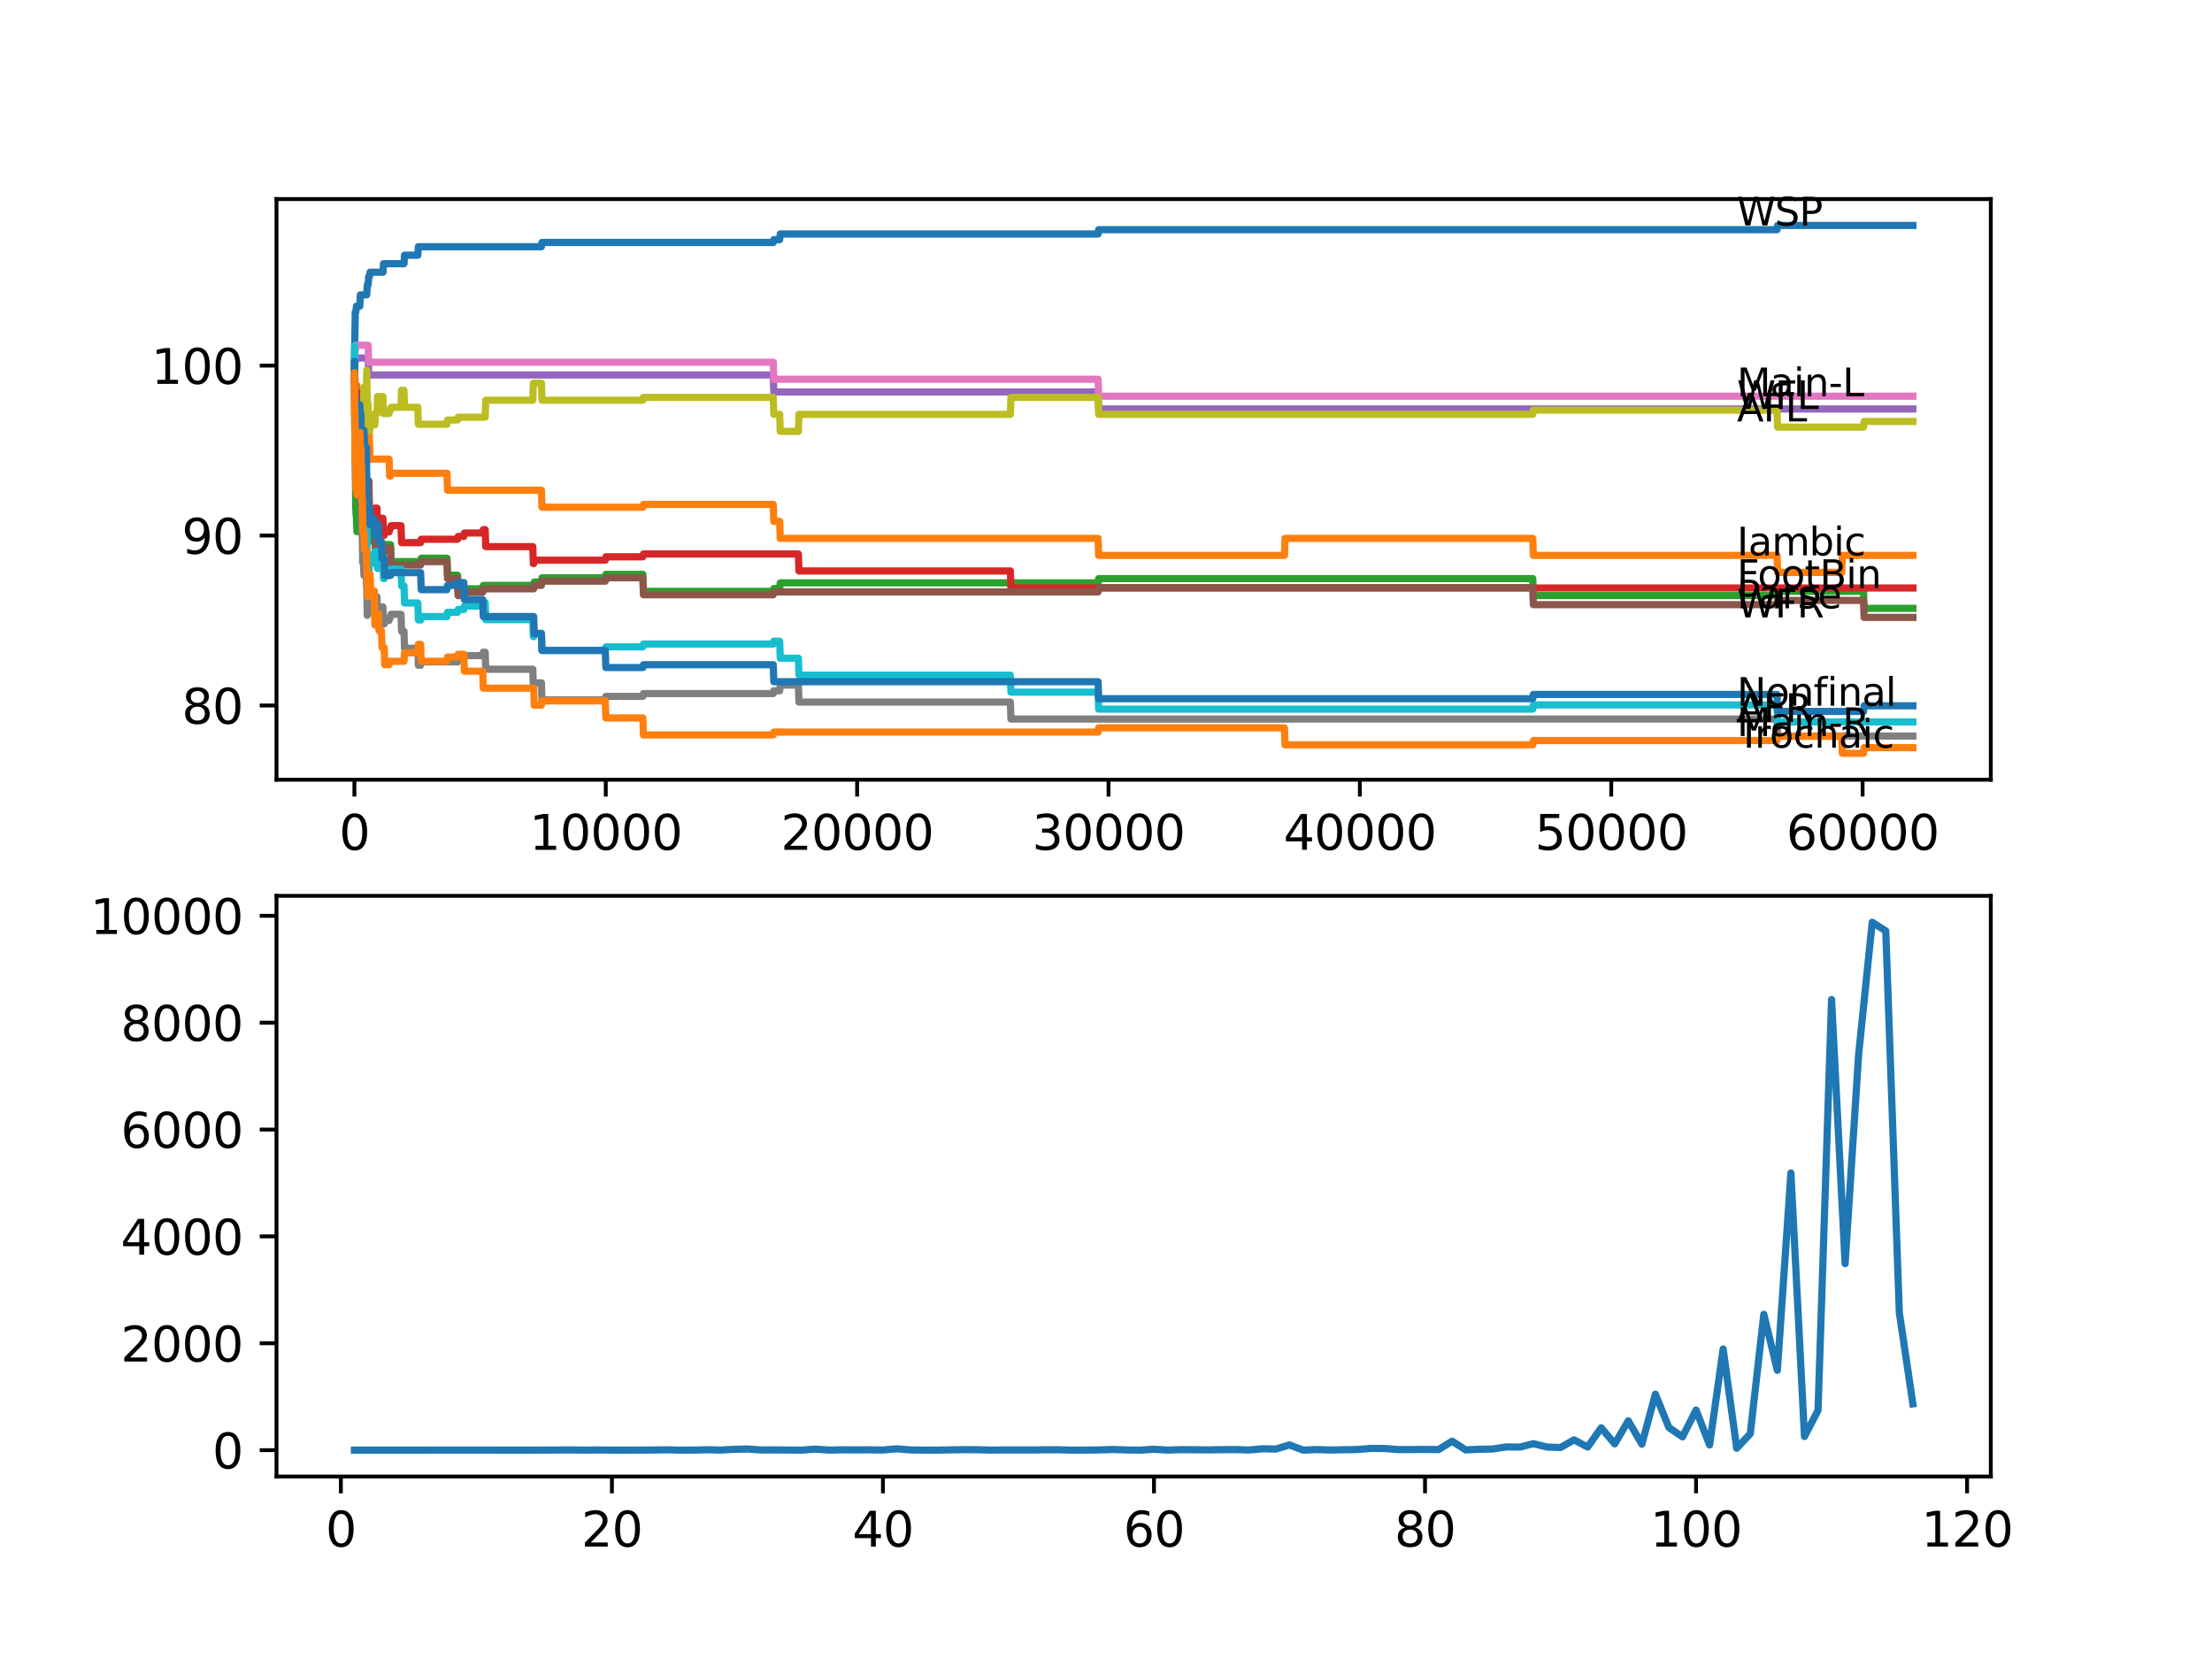 <?xml version="1.0" encoding="utf-8" standalone="no"?>
<!DOCTYPE svg PUBLIC "-//W3C//DTD SVG 1.1//EN"
  "http://www.w3.org/Graphics/SVG/1.1/DTD/svg11.dtd">
<svg xmlns:xlink="http://www.w3.org/1999/xlink" width="460.8pt" height="345.6pt" viewBox="0 0 460.8 345.6" xmlns="http://www.w3.org/2000/svg" version="1.1">
 <defs>
  <style type="text/css">*{stroke-linejoin: round; stroke-linecap: butt}</style>
 </defs>
 <g id="figure_1">
  <g id="patch_1">
   <path d="M 0 345.6 
L 460.8 345.6 
L 460.8 0 
L 0 0 
z
" style="fill: #ffffff"/>
  </g>
  <g id="axes_1">
   <g id="patch_2">
    <path d="M 57.6 162.432 
L 414.72 162.432 
L 414.72 41.472 
L 57.6 41.472 
z
" style="fill: #ffffff"/>
   </g>
   <g id="matplotlib.axis_1">
    <g id="xtick_1">
     <g id="line2d_1">
      <defs>
       <path id="m2b9f2924e7" d="M 0 0 
L 0 3.5 
" style="stroke: #000000; stroke-width: 0.8"/>
      </defs>
      <g>
       <use xlink:href="#m2b9f2924e7" x="73.827" y="162.432" style="stroke: #000000; stroke-width: 0.8"/>
      </g>
     </g>
     <g id="text_1">
      <!-- 0 -->
      <g transform="translate(70.646 177.03)scale(0.1 -0.1)">
       <defs>
        <path id="DejaVuSans-30" d="M 2034 4250 
Q 1547 4250 1301 3770 
Q 1056 3291 1056 2328 
Q 1056 1369 1301 889 
Q 1547 409 2034 409 
Q 2525 409 2770 889 
Q 3016 1369 3016 2328 
Q 3016 3291 2770 3770 
Q 2525 4250 2034 4250 
z
M 2034 4750 
Q 2819 4750 3233 4129 
Q 3647 3509 3647 2328 
Q 3647 1150 3233 529 
Q 2819 -91 2034 -91 
Q 1250 -91 836 529 
Q 422 1150 422 2328 
Q 422 3509 836 4129 
Q 1250 4750 2034 4750 
z
" transform="scale(0.016)"/>
       </defs>
       <use xlink:href="#DejaVuSans-30"/>
      </g>
     </g>
    </g>
    <g id="xtick_2">
     <g id="line2d_2">
      <g>
       <use xlink:href="#m2b9f2924e7" x="126.192" y="162.432" style="stroke: #000000; stroke-width: 0.8"/>
      </g>
     </g>
     <g id="text_2">
      <!-- 10000 -->
      <g transform="translate(110.286 177.03)scale(0.1 -0.1)">
       <defs>
        <path id="DejaVuSans-31" d="M 794 531 
L 1825 531 
L 1825 4091 
L 703 3866 
L 703 4441 
L 1819 4666 
L 2450 4666 
L 2450 531 
L 3481 531 
L 3481 0 
L 794 0 
L 794 531 
z
" transform="scale(0.016)"/>
       </defs>
       <use xlink:href="#DejaVuSans-31"/>
       <use xlink:href="#DejaVuSans-30" x="63.623"/>
       <use xlink:href="#DejaVuSans-30" x="127.246"/>
       <use xlink:href="#DejaVuSans-30" x="190.869"/>
       <use xlink:href="#DejaVuSans-30" x="254.492"/>
      </g>
     </g>
    </g>
    <g id="xtick_3">
     <g id="line2d_3">
      <g>
       <use xlink:href="#m2b9f2924e7" x="178.556" y="162.432" style="stroke: #000000; stroke-width: 0.8"/>
      </g>
     </g>
     <g id="text_3">
      <!-- 20000 -->
      <g transform="translate(162.65 177.03)scale(0.1 -0.1)">
       <defs>
        <path id="DejaVuSans-32" d="M 1228 531 
L 3431 531 
L 3431 0 
L 469 0 
L 469 531 
Q 828 903 1448 1529 
Q 2069 2156 2228 2338 
Q 2531 2678 2651 2914 
Q 2772 3150 2772 3378 
Q 2772 3750 2511 3984 
Q 2250 4219 1831 4219 
Q 1534 4219 1204 4116 
Q 875 4013 500 3803 
L 500 4441 
Q 881 4594 1212 4672 
Q 1544 4750 1819 4750 
Q 2544 4750 2975 4387 
Q 3406 4025 3406 3419 
Q 3406 3131 3298 2873 
Q 3191 2616 2906 2266 
Q 2828 2175 2409 1742 
Q 1991 1309 1228 531 
z
" transform="scale(0.016)"/>
       </defs>
       <use xlink:href="#DejaVuSans-32"/>
       <use xlink:href="#DejaVuSans-30" x="63.623"/>
       <use xlink:href="#DejaVuSans-30" x="127.246"/>
       <use xlink:href="#DejaVuSans-30" x="190.869"/>
       <use xlink:href="#DejaVuSans-30" x="254.492"/>
      </g>
     </g>
    </g>
    <g id="xtick_4">
     <g id="line2d_4">
      <g>
       <use xlink:href="#m2b9f2924e7" x="230.921" y="162.432" style="stroke: #000000; stroke-width: 0.8"/>
      </g>
     </g>
     <g id="text_4">
      <!-- 30000 -->
      <g transform="translate(215.015 177.03)scale(0.1 -0.1)">
       <defs>
        <path id="DejaVuSans-33" d="M 2597 2516 
Q 3050 2419 3304 2112 
Q 3559 1806 3559 1356 
Q 3559 666 3084 287 
Q 2609 -91 1734 -91 
Q 1441 -91 1130 -33 
Q 819 25 488 141 
L 488 750 
Q 750 597 1062 519 
Q 1375 441 1716 441 
Q 2309 441 2620 675 
Q 2931 909 2931 1356 
Q 2931 1769 2642 2001 
Q 2353 2234 1838 2234 
L 1294 2234 
L 1294 2753 
L 1863 2753 
Q 2328 2753 2575 2939 
Q 2822 3125 2822 3475 
Q 2822 3834 2567 4026 
Q 2313 4219 1838 4219 
Q 1578 4219 1281 4162 
Q 984 4106 628 3988 
L 628 4550 
Q 988 4650 1302 4700 
Q 1616 4750 1894 4750 
Q 2613 4750 3031 4423 
Q 3450 4097 3450 3541 
Q 3450 3153 3228 2886 
Q 3006 2619 2597 2516 
z
" transform="scale(0.016)"/>
       </defs>
       <use xlink:href="#DejaVuSans-33"/>
       <use xlink:href="#DejaVuSans-30" x="63.623"/>
       <use xlink:href="#DejaVuSans-30" x="127.246"/>
       <use xlink:href="#DejaVuSans-30" x="190.869"/>
       <use xlink:href="#DejaVuSans-30" x="254.492"/>
      </g>
     </g>
    </g>
    <g id="xtick_5">
     <g id="line2d_5">
      <g>
       <use xlink:href="#m2b9f2924e7" x="283.285" y="162.432" style="stroke: #000000; stroke-width: 0.8"/>
      </g>
     </g>
     <g id="text_5">
      <!-- 40000 -->
      <g transform="translate(267.379 177.03)scale(0.1 -0.1)">
       <defs>
        <path id="DejaVuSans-34" d="M 2419 4116 
L 825 1625 
L 2419 1625 
L 2419 4116 
z
M 2253 4666 
L 3047 4666 
L 3047 1625 
L 3713 1625 
L 3713 1100 
L 3047 1100 
L 3047 0 
L 2419 0 
L 2419 1100 
L 313 1100 
L 313 1709 
L 2253 4666 
z
" transform="scale(0.016)"/>
       </defs>
       <use xlink:href="#DejaVuSans-34"/>
       <use xlink:href="#DejaVuSans-30" x="63.623"/>
       <use xlink:href="#DejaVuSans-30" x="127.246"/>
       <use xlink:href="#DejaVuSans-30" x="190.869"/>
       <use xlink:href="#DejaVuSans-30" x="254.492"/>
      </g>
     </g>
    </g>
    <g id="xtick_6">
     <g id="line2d_6">
      <g>
       <use xlink:href="#m2b9f2924e7" x="335.65" y="162.432" style="stroke: #000000; stroke-width: 0.8"/>
      </g>
     </g>
     <g id="text_6">
      <!-- 50000 -->
      <g transform="translate(319.744 177.03)scale(0.1 -0.1)">
       <defs>
        <path id="DejaVuSans-35" d="M 691 4666 
L 3169 4666 
L 3169 4134 
L 1269 4134 
L 1269 2991 
Q 1406 3038 1543 3061 
Q 1681 3084 1819 3084 
Q 2600 3084 3056 2656 
Q 3513 2228 3513 1497 
Q 3513 744 3044 326 
Q 2575 -91 1722 -91 
Q 1428 -91 1123 -41 
Q 819 9 494 109 
L 494 744 
Q 775 591 1075 516 
Q 1375 441 1709 441 
Q 2250 441 2565 725 
Q 2881 1009 2881 1497 
Q 2881 1984 2565 2268 
Q 2250 2553 1709 2553 
Q 1456 2553 1204 2497 
Q 953 2441 691 2322 
L 691 4666 
z
" transform="scale(0.016)"/>
       </defs>
       <use xlink:href="#DejaVuSans-35"/>
       <use xlink:href="#DejaVuSans-30" x="63.623"/>
       <use xlink:href="#DejaVuSans-30" x="127.246"/>
       <use xlink:href="#DejaVuSans-30" x="190.869"/>
       <use xlink:href="#DejaVuSans-30" x="254.492"/>
      </g>
     </g>
    </g>
    <g id="xtick_7">
     <g id="line2d_7">
      <g>
       <use xlink:href="#m2b9f2924e7" x="388.014" y="162.432" style="stroke: #000000; stroke-width: 0.8"/>
      </g>
     </g>
     <g id="text_7">
      <!-- 60000 -->
      <g transform="translate(372.108 177.03)scale(0.1 -0.1)">
       <defs>
        <path id="DejaVuSans-36" d="M 2113 2584 
Q 1688 2584 1439 2293 
Q 1191 2003 1191 1497 
Q 1191 994 1439 701 
Q 1688 409 2113 409 
Q 2538 409 2786 701 
Q 3034 994 3034 1497 
Q 3034 2003 2786 2293 
Q 2538 2584 2113 2584 
z
M 3366 4563 
L 3366 3988 
Q 3128 4100 2886 4159 
Q 2644 4219 2406 4219 
Q 1781 4219 1451 3797 
Q 1122 3375 1075 2522 
Q 1259 2794 1537 2939 
Q 1816 3084 2150 3084 
Q 2853 3084 3261 2657 
Q 3669 2231 3669 1497 
Q 3669 778 3244 343 
Q 2819 -91 2113 -91 
Q 1303 -91 875 529 
Q 447 1150 447 2328 
Q 447 3434 972 4092 
Q 1497 4750 2381 4750 
Q 2619 4750 2861 4703 
Q 3103 4656 3366 4563 
z
" transform="scale(0.016)"/>
       </defs>
       <use xlink:href="#DejaVuSans-36"/>
       <use xlink:href="#DejaVuSans-30" x="63.623"/>
       <use xlink:href="#DejaVuSans-30" x="127.246"/>
       <use xlink:href="#DejaVuSans-30" x="190.869"/>
       <use xlink:href="#DejaVuSans-30" x="254.492"/>
      </g>
     </g>
    </g>
   </g>
   <g id="matplotlib.axis_2">
    <g id="ytick_1">
     <g id="line2d_8">
      <defs>
       <path id="ma8b640a353" d="M 0 0 
L -3.5 0 
" style="stroke: #000000; stroke-width: 0.8"/>
      </defs>
      <g>
       <use xlink:href="#ma8b640a353" x="57.6" y="146.964" style="stroke: #000000; stroke-width: 0.8"/>
      </g>
     </g>
     <g id="text_8">
      <!-- 80 -->
      <g transform="translate(37.875 150.763)scale(0.1 -0.1)">
       <defs>
        <path id="DejaVuSans-38" d="M 2034 2216 
Q 1584 2216 1326 1975 
Q 1069 1734 1069 1313 
Q 1069 891 1326 650 
Q 1584 409 2034 409 
Q 2484 409 2743 651 
Q 3003 894 3003 1313 
Q 3003 1734 2745 1975 
Q 2488 2216 2034 2216 
z
M 1403 2484 
Q 997 2584 770 2862 
Q 544 3141 544 3541 
Q 544 4100 942 4425 
Q 1341 4750 2034 4750 
Q 2731 4750 3128 4425 
Q 3525 4100 3525 3541 
Q 3525 3141 3298 2862 
Q 3072 2584 2669 2484 
Q 3125 2378 3379 2068 
Q 3634 1759 3634 1313 
Q 3634 634 3220 271 
Q 2806 -91 2034 -91 
Q 1263 -91 848 271 
Q 434 634 434 1313 
Q 434 1759 690 2068 
Q 947 2378 1403 2484 
z
M 1172 3481 
Q 1172 3119 1398 2916 
Q 1625 2713 2034 2713 
Q 2441 2713 2670 2916 
Q 2900 3119 2900 3481 
Q 2900 3844 2670 4047 
Q 2441 4250 2034 4250 
Q 1625 4250 1398 4047 
Q 1172 3844 1172 3481 
z
" transform="scale(0.016)"/>
       </defs>
       <use xlink:href="#DejaVuSans-38"/>
       <use xlink:href="#DejaVuSans-30" x="63.623"/>
      </g>
     </g>
    </g>
    <g id="ytick_2">
     <g id="line2d_9">
      <g>
       <use xlink:href="#ma8b640a353" x="57.6" y="111.568" style="stroke: #000000; stroke-width: 0.8"/>
      </g>
     </g>
     <g id="text_9">
      <!-- 90 -->
      <g transform="translate(37.875 115.367)scale(0.1 -0.1)">
       <defs>
        <path id="DejaVuSans-39" d="M 703 97 
L 703 672 
Q 941 559 1184 500 
Q 1428 441 1663 441 
Q 2288 441 2617 861 
Q 2947 1281 2994 2138 
Q 2813 1869 2534 1725 
Q 2256 1581 1919 1581 
Q 1219 1581 811 2004 
Q 403 2428 403 3163 
Q 403 3881 828 4315 
Q 1253 4750 1959 4750 
Q 2769 4750 3195 4129 
Q 3622 3509 3622 2328 
Q 3622 1225 3098 567 
Q 2575 -91 1691 -91 
Q 1453 -91 1209 -44 
Q 966 3 703 97 
z
M 1959 2075 
Q 2384 2075 2632 2365 
Q 2881 2656 2881 3163 
Q 2881 3666 2632 3958 
Q 2384 4250 1959 4250 
Q 1534 4250 1286 3958 
Q 1038 3666 1038 3163 
Q 1038 2656 1286 2365 
Q 1534 2075 1959 2075 
z
" transform="scale(0.016)"/>
       </defs>
       <use xlink:href="#DejaVuSans-39"/>
       <use xlink:href="#DejaVuSans-30" x="63.623"/>
      </g>
     </g>
    </g>
    <g id="ytick_3">
     <g id="line2d_10">
      <g>
       <use xlink:href="#ma8b640a353" x="57.6" y="76.172" style="stroke: #000000; stroke-width: 0.8"/>
      </g>
     </g>
     <g id="text_10">
      <!-- 100 -->
      <g transform="translate(31.512 79.971)scale(0.1 -0.1)">
       <use xlink:href="#DejaVuSans-31"/>
       <use xlink:href="#DejaVuSans-30" x="63.623"/>
       <use xlink:href="#DejaVuSans-30" x="127.246"/>
      </g>
     </g>
    </g>
   </g>
   <g id="line2d_11">
    <path d="M 73.833 76.172 
L 74.006 64.963 
L 74.136 64.963 
L 74.252 63.783 
L 74.953 63.783 
L 75.074 61.424 
L 76.393 61.424 
L 76.514 59.359 
L 76.687 59.359 
L 76.802 57.589 
L 76.975 57.589 
L 77.09 56.704 
L 79.776 56.704 
L 79.891 54.934 
L 84.159 54.934 
L 84.274 53.164 
L 87.039 53.164 
L 87.154 51.395 
L 112.787 51.395 
L 112.902 50.51 
L 161.082 50.51 
L 161.198 49.92 
L 162.423 49.92 
L 162.538 48.74 
L 228.753 48.74 
L 228.868 47.855 
L 370.19 47.855 
L 370.305 46.97 
L 398.487 46.97 
L 398.487 46.97 
" clip-path="url(#pd87546d0a3)" style="fill: none; stroke: #1f77b4; stroke-width: 1.5; stroke-linecap: square"/>
   </g>
   <g id="line2d_12">
    <path d="M 73.833 76.172 
L 73.838 76.172 
L 73.901 74.992 
L 73.922 82.071 
L 74.011 93.28 
L 74.042 88.561 
L 74.157 83.841 
L 74.346 83.841 
L 74.367 80.301 
L 74.419 94.46 
L 74.44 94.46 
L 74.519 94.46 
L 74.571 97.999 
L 74.634 90.92 
L 74.644 90.92 
L 74.76 94.46 
L 74.781 94.46 
L 74.817 97.999 
L 74.896 90.92 
L 74.901 90.92 
L 75.016 97.999 
L 75.131 89.74 
L 75.22 96.82 
L 75.241 89.74 
L 75.315 89.74 
L 75.43 88.561 
L 75.498 88.561 
L 75.613 85.021 
L 76.393 85.021 
L 76.509 88.561 
L 76.854 88.561 
L 76.969 92.1 
L 76.975 92.1 
L 77.09 95.64 
L 81.049 95.64 
L 81.164 99.179 
L 81.352 99.179 
L 81.467 98.589 
L 93.113 98.589 
L 93.229 102.129 
L 112.787 102.129 
L 112.902 105.669 
L 133.921 105.669 
L 134.036 105.079 
L 161.082 105.079 
L 161.198 108.618 
L 162.423 108.618 
L 162.538 112.158 
L 228.753 112.158 
L 228.868 115.697 
L 267.576 115.697 
L 267.691 112.158 
L 319.307 112.158 
L 319.422 115.697 
L 370.19 115.697 
L 370.305 119.237 
L 383.673 119.237 
L 383.789 115.697 
L 398.487 115.697 
L 398.487 115.697 
" clip-path="url(#pd87546d0a3)" style="fill: none; stroke: #ff7f0e; stroke-width: 1.5; stroke-linecap: square"/>
   </g>
   <g id="line2d_13">
    <path d="M 73.833 76.172 
L 73.901 89.622 
L 73.958 89.032 
L 73.979 89.032 
L 73.985 88.325 
L 74.016 95.404 
L 74.095 106.023 
L 74.136 104.843 
L 74.147 103.663 
L 74.152 107.202 
L 74.231 107.202 
L 74.346 110.742 
L 74.367 110.742 
L 74.487 108.382 
L 74.953 108.382 
L 75.074 106.023 
L 75.089 106.023 
L 75.105 104.843 
L 75.11 108.382 
L 75.189 108.382 
L 75.199 108.382 
L 75.226 107.497 
L 75.231 111.037 
L 75.294 111.037 
L 75.315 111.037 
L 75.43 108.972 
L 75.571 108.972 
L 75.686 108.087 
L 75.817 108.087 
L 75.933 107.379 
L 76.331 107.379 
L 76.467 103.722 
L 76.514 103.722 
L 76.629 103.014 
L 76.854 103.014 
L 76.975 110.093 
L 77.043 109.208 
L 77.048 112.748 
L 77.069 112.748 
L 77.1 112.748 
L 77.215 111.863 
L 77.98 111.863 
L 78.095 110.27 
L 78.216 117.349 
L 78.834 117.349 
L 78.949 116.641 
L 79.467 116.641 
L 79.582 115.933 
L 79.776 115.933 
L 79.891 114.164 
L 80.038 114.164 
L 80.153 113.456 
L 81.352 113.456 
L 81.467 116.995 
L 87.626 116.995 
L 87.741 116.287 
L 93.113 116.287 
L 93.229 119.827 
L 95.318 119.827 
L 95.433 123.367 
L 96.627 123.367 
L 96.742 122.659 
L 100.56 122.659 
L 100.675 121.951 
L 111.179 121.951 
L 111.294 121.243 
L 112.787 121.243 
L 112.902 120.358 
L 126.098 120.358 
L 126.213 119.65 
L 133.921 119.65 
L 134.036 123.19 
L 161.082 123.19 
L 161.198 122.6 
L 162.423 122.6 
L 162.538 121.42 
L 228.753 121.42 
L 228.868 120.535 
L 319.307 120.535 
L 319.422 124.075 
L 370.19 124.075 
L 370.305 123.19 
L 388.208 123.19 
L 388.323 126.729 
L 398.487 126.729 
L 398.487 126.729 
" clip-path="url(#pd87546d0a3)" style="fill: none; stroke: #2ca02c; stroke-width: 1.5; stroke-linecap: square"/>
   </g>
   <g id="line2d_14">
    <path d="M 73.833 75.287 
L 73.869 75.287 
L 73.88 74.579 
L 73.896 81.658 
L 73.937 80.478 
L 73.979 80.478 
L 74.006 84.018 
L 74.089 81.953 
L 75.053 81.953 
L 75.168 85.493 
L 75.325 85.493 
L 75.419 92.572 
L 75.44 91.687 
L 75.446 91.687 
L 75.566 98.766 
L 75.571 98.766 
L 75.686 97.881 
L 75.707 97.881 
L 75.817 101.421 
L 75.823 100.713 
L 76.331 100.713 
L 76.336 100.005 
L 76.341 103.545 
L 76.393 103.545 
L 76.509 109.739 
L 76.514 109.739 
L 76.629 109.031 
L 76.912 109.031 
L 77.027 108.323 
L 77.1 108.323 
L 77.215 107.438 
L 77.98 107.438 
L 78.1 105.846 
L 78.53 105.846 
L 78.645 109.385 
L 78.834 109.385 
L 78.949 108.677 
L 79.467 108.677 
L 79.582 107.969 
L 79.776 107.969 
L 79.891 111.509 
L 80.038 111.509 
L 80.153 110.801 
L 81.049 110.801 
L 81.164 110.093 
L 81.352 110.093 
L 81.467 109.503 
L 83.541 109.503 
L 83.656 113.043 
L 87.626 113.043 
L 87.741 112.335 
L 95.318 112.335 
L 95.433 111.745 
L 96.627 111.745 
L 96.742 111.037 
L 100.56 111.037 
L 100.675 110.329 
L 101.073 110.329 
L 101.188 113.869 
L 110.991 113.869 
L 111.106 117.408 
L 111.179 117.408 
L 111.294 116.7 
L 126.098 116.7 
L 126.213 115.992 
L 133.921 115.992 
L 134.036 115.402 
L 166.319 115.402 
L 166.434 118.942 
L 210.478 118.942 
L 210.593 122.482 
L 398.487 122.482 
L 398.487 122.482 
" clip-path="url(#pd87546d0a3)" style="fill: none; stroke: #d62728; stroke-width: 1.5; stroke-linecap: square"/>
   </g>
   <g id="line2d_15">
    <path d="M 73.833 76.172 
L 73.917 76.172 
L 74.037 74.579 
L 76.687 74.579 
L 76.802 78.119 
L 161.082 78.119 
L 161.198 81.658 
L 228.753 81.658 
L 228.868 85.198 
L 398.487 85.198 
L 398.487 85.198 
" clip-path="url(#pd87546d0a3)" style="fill: none; stroke: #9467bd; stroke-width: 1.5; stroke-linecap: square"/>
   </g>
   <g id="line2d_16">
    <path d="M 73.833 76.172 
L 73.88 76.172 
L 74 82.838 
L 74.011 82.838 
L 74.136 96.997 
L 74.147 95.817 
L 74.152 99.356 
L 74.231 99.356 
L 74.346 102.896 
L 74.953 102.896 
L 75.069 101.716 
L 75.105 101.716 
L 75.199 105.256 
L 75.215 104.371 
L 75.817 104.371 
L 75.933 103.663 
L 76.331 103.663 
L 76.461 100.89 
L 76.514 100.89 
L 76.629 100.182 
L 76.854 100.182 
L 76.975 107.261 
L 77.043 106.377 
L 77.048 109.916 
L 77.069 109.916 
L 78.006 109.916 
L 78.095 109.208 
L 78.216 116.287 
L 78.834 116.287 
L 78.949 115.579 
L 79.467 115.579 
L 79.582 114.872 
L 80.038 114.872 
L 80.153 114.164 
L 81.352 114.164 
L 81.467 117.703 
L 87.626 117.703 
L 87.741 116.995 
L 93.113 116.995 
L 93.229 120.535 
L 95.318 120.535 
L 95.433 124.075 
L 96.627 124.075 
L 96.742 123.367 
L 100.56 123.367 
L 100.675 122.659 
L 111.179 122.659 
L 111.294 121.951 
L 112.787 121.951 
L 112.902 121.066 
L 126.098 121.066 
L 126.213 120.358 
L 133.921 120.358 
L 134.036 123.898 
L 161.082 123.898 
L 161.198 123.308 
L 228.753 123.308 
L 228.868 122.423 
L 319.307 122.423 
L 319.422 125.962 
L 370.19 125.962 
L 370.305 125.077 
L 388.208 125.077 
L 388.323 128.617 
L 398.487 128.617 
L 398.487 128.617 
" clip-path="url(#pd87546d0a3)" style="fill: none; stroke: #8c564b; stroke-width: 1.5; stroke-linecap: square"/>
   </g>
   <g id="line2d_17">
    <path d="M 73.833 76.172 
L 73.958 73.517 
L 73.979 73.517 
L 74.1 71.924 
L 76.687 71.924 
L 76.802 75.464 
L 161.082 75.464 
L 161.198 79.004 
L 228.753 79.004 
L 228.868 82.543 
L 398.487 82.543 
L 398.487 82.543 
" clip-path="url(#pd87546d0a3)" style="fill: none; stroke: #e377c2; stroke-width: 1.5; stroke-linecap: square"/>
   </g>
   <g id="line2d_18">
    <path d="M 73.833 75.287 
L 73.969 94.932 
L 73.979 94.932 
L 74.095 100.418 
L 75.053 100.418 
L 75.168 103.958 
L 75.325 103.958 
L 75.419 111.037 
L 75.44 110.152 
L 75.446 110.152 
L 75.566 117.231 
L 75.571 117.231 
L 75.686 116.346 
L 75.707 116.346 
L 75.817 119.886 
L 75.823 119.178 
L 76.331 119.178 
L 76.336 118.47 
L 76.341 122.01 
L 76.393 122.01 
L 76.509 128.204 
L 76.514 128.204 
L 76.629 127.496 
L 76.912 127.496 
L 77.027 126.788 
L 77.1 126.788 
L 77.215 125.903 
L 77.98 125.903 
L 78.1 124.31 
L 78.53 124.31 
L 78.645 127.85 
L 78.834 127.85 
L 78.949 127.142 
L 79.467 127.142 
L 79.582 126.434 
L 79.776 126.434 
L 79.891 129.974 
L 80.038 129.974 
L 80.153 129.266 
L 81.049 129.266 
L 81.164 128.558 
L 81.352 128.558 
L 81.467 127.968 
L 83.541 127.968 
L 83.656 131.508 
L 84.159 131.508 
L 84.274 135.047 
L 87.039 135.047 
L 87.154 138.587 
L 87.626 138.587 
L 87.741 137.879 
L 95.318 137.879 
L 95.433 137.289 
L 96.627 137.289 
L 96.742 136.581 
L 100.56 136.581 
L 100.675 135.873 
L 101.073 135.873 
L 101.188 139.413 
L 110.991 139.413 
L 111.106 142.952 
L 111.179 142.952 
L 111.294 142.244 
L 112.787 142.244 
L 112.902 145.784 
L 126.098 145.784 
L 126.213 145.076 
L 133.921 145.076 
L 134.036 144.486 
L 161.082 144.486 
L 161.198 143.896 
L 162.423 143.896 
L 162.538 142.716 
L 166.319 142.716 
L 166.434 146.256 
L 210.478 146.256 
L 210.593 149.796 
L 370.19 149.796 
L 370.305 153.335 
L 398.487 153.335 
L 398.487 153.335 
" clip-path="url(#pd87546d0a3)" style="fill: none; stroke: #7f7f7f; stroke-width: 1.5; stroke-linecap: square"/>
   </g>
   <g id="line2d_19">
    <path d="M 73.833 75.287 
L 73.953 93.752 
L 73.969 92.572 
L 73.979 92.572 
L 73.985 96.112 
L 74.084 90.979 
L 74.136 88.914 
L 74.142 92.454 
L 74.189 91.274 
L 74.231 91.274 
L 74.346 90.094 
L 74.953 90.094 
L 75.074 97.174 
L 75.089 97.174 
L 75.205 95.994 
L 75.226 95.994 
L 75.315 99.533 
L 75.33 94.814 
L 75.377 94.814 
L 75.498 87.735 
L 75.556 87.735 
L 75.671 84.195 
L 75.707 84.195 
L 75.823 80.655 
L 76.336 80.655 
L 76.393 77.116 
L 76.446 80.655 
L 76.451 80.655 
L 76.566 84.195 
L 76.687 84.195 
L 76.802 87.735 
L 76.854 87.735 
L 76.975 86.142 
L 77.043 89.681 
L 77.085 88.502 
L 78.095 88.502 
L 78.216 86.142 
L 78.53 86.142 
L 78.645 82.602 
L 79.776 82.602 
L 79.891 86.142 
L 81.049 86.142 
L 81.164 85.434 
L 81.352 85.434 
L 81.467 84.844 
L 83.541 84.844 
L 83.656 81.304 
L 84.159 81.304 
L 84.274 84.844 
L 87.039 84.844 
L 87.154 88.384 
L 93.113 88.384 
L 93.229 87.499 
L 95.318 87.499 
L 95.433 86.909 
L 101.073 86.909 
L 101.188 83.369 
L 110.991 83.369 
L 111.106 79.829 
L 112.787 79.829 
L 112.902 83.369 
L 133.921 83.369 
L 134.036 82.779 
L 161.082 82.779 
L 161.198 86.319 
L 162.423 86.319 
L 162.538 89.858 
L 166.319 89.858 
L 166.434 86.319 
L 210.478 86.319 
L 210.593 82.779 
L 228.753 82.779 
L 228.868 86.319 
L 319.307 86.319 
L 319.422 85.434 
L 370.19 85.434 
L 370.305 88.973 
L 388.208 88.973 
L 388.323 87.794 
L 398.487 87.794 
L 398.487 87.794 
" clip-path="url(#pd87546d0a3)" style="fill: none; stroke: #bcbd22; stroke-width: 1.5; stroke-linecap: square"/>
   </g>
   <g id="line2d_20">
    <path d="M 73.833 75.287 
L 73.854 72.042 
L 73.896 81.068 
L 73.911 80.183 
L 73.917 80.183 
L 73.985 89.622 
L 74.037 88.03 
L 74.367 88.03 
L 74.487 85.67 
L 75.053 85.67 
L 75.173 92.749 
L 75.199 92.749 
L 75.315 91.864 
L 75.325 91.864 
L 75.419 98.943 
L 75.44 98.058 
L 75.446 98.058 
L 75.566 105.138 
L 75.571 105.138 
L 75.686 104.253 
L 75.707 104.253 
L 75.817 107.792 
L 75.823 107.084 
L 76.331 107.084 
L 76.336 106.377 
L 76.341 109.916 
L 76.393 109.916 
L 76.509 116.11 
L 76.514 116.11 
L 76.629 115.402 
L 76.687 115.402 
L 76.802 118.942 
L 76.854 118.942 
L 76.975 117.349 
L 77.1 117.349 
L 77.215 116.464 
L 77.98 116.464 
L 78.1 114.872 
L 78.53 114.872 
L 78.645 118.411 
L 78.834 118.411 
L 78.949 117.703 
L 79.467 117.703 
L 79.582 116.995 
L 79.776 116.995 
L 79.891 120.535 
L 80.038 120.535 
L 80.153 119.827 
L 81.049 119.827 
L 81.164 119.119 
L 81.352 119.119 
L 81.467 118.529 
L 83.541 118.529 
L 83.656 122.069 
L 84.159 122.069 
L 84.274 125.608 
L 87.039 125.608 
L 87.154 129.148 
L 87.626 129.148 
L 87.741 128.44 
L 93.113 128.44 
L 93.229 127.555 
L 95.318 127.555 
L 95.433 126.965 
L 96.627 126.965 
L 96.742 126.257 
L 100.56 126.257 
L 100.675 125.549 
L 101.073 125.549 
L 101.188 129.089 
L 110.991 129.089 
L 111.106 132.629 
L 111.179 132.629 
L 111.294 131.921 
L 112.787 131.921 
L 112.902 135.46 
L 126.098 135.46 
L 126.213 134.752 
L 133.921 134.752 
L 134.036 134.162 
L 161.082 134.162 
L 161.198 133.572 
L 162.423 133.572 
L 162.538 137.112 
L 166.319 137.112 
L 166.434 140.652 
L 210.478 140.652 
L 210.593 144.191 
L 228.753 144.191 
L 228.868 147.731 
L 319.307 147.731 
L 319.422 146.846 
L 370.19 146.846 
L 370.305 150.386 
L 398.487 150.386 
L 398.487 150.386 
" clip-path="url(#pd87546d0a3)" style="fill: none; stroke: #17becf; stroke-width: 1.5; stroke-linecap: square"/>
   </g>
   <g id="line2d_21">
    <path d="M 73.833 76.172 
L 73.88 76.172 
L 73.89 75.287 
L 73.917 85.906 
L 73.932 85.906 
L 73.953 85.906 
L 73.979 84.726 
L 73.985 88.266 
L 74.063 85.198 
L 74.079 85.198 
L 74.136 83.133 
L 74.142 86.673 
L 74.184 85.493 
L 74.231 85.493 
L 74.346 84.313 
L 74.953 84.313 
L 75.069 87.853 
L 75.105 87.853 
L 75.199 86.083 
L 75.205 89.622 
L 75.21 89.622 
L 75.817 89.622 
L 75.933 93.162 
L 76.331 93.162 
L 76.456 103.781 
L 76.514 103.781 
L 76.629 107.32 
L 76.854 107.32 
L 76.975 105.728 
L 77.043 109.267 
L 77.085 108.087 
L 78.006 108.087 
L 78.095 111.627 
L 78.116 110.447 
L 78.21 110.447 
L 78.326 109.267 
L 78.834 109.267 
L 78.949 112.807 
L 79.467 112.807 
L 79.582 116.346 
L 80.038 116.346 
L 80.153 119.886 
L 81.352 119.886 
L 81.467 119.296 
L 87.626 119.296 
L 87.741 122.836 
L 93.113 122.836 
L 93.229 121.951 
L 95.318 121.951 
L 95.433 121.361 
L 96.627 121.361 
L 96.742 124.9 
L 100.56 124.9 
L 100.675 128.44 
L 111.179 128.44 
L 111.294 131.98 
L 112.787 131.98 
L 112.902 135.519 
L 126.098 135.519 
L 126.213 139.059 
L 133.921 139.059 
L 134.036 138.469 
L 161.082 138.469 
L 161.198 142.008 
L 228.753 142.008 
L 228.868 145.548 
L 319.307 145.548 
L 319.422 144.663 
L 370.19 144.663 
L 370.305 148.203 
L 388.208 148.203 
L 388.323 147.023 
L 398.487 147.023 
L 398.487 147.023 
" clip-path="url(#pd87546d0a3)" style="fill: none; stroke: #1f77b4; stroke-width: 1.5; stroke-linecap: square"/>
   </g>
   <g id="line2d_22">
    <path d="M 73.833 79.712 
L 73.848 77.647 
L 73.875 86.496 
L 73.906 85.316 
L 73.927 85.316 
L 74.053 96.879 
L 74.079 96.879 
L 74.095 94.814 
L 74.142 101.893 
L 74.168 100.713 
L 74.231 100.713 
L 74.346 99.533 
L 74.367 103.073 
L 74.419 93.634 
L 74.445 93.634 
L 74.519 93.634 
L 74.571 90.094 
L 74.634 97.174 
L 74.644 97.174 
L 74.76 93.634 
L 74.781 93.634 
L 74.817 90.094 
L 74.896 97.174 
L 74.901 97.174 
L 75.016 90.094 
L 75.105 99.533 
L 75.131 97.763 
L 75.22 93.339 
L 75.241 96.879 
L 75.315 96.879 
L 75.435 103.958 
L 75.498 103.958 
L 75.618 111.037 
L 75.817 111.037 
L 75.933 114.577 
L 76.331 114.577 
L 76.446 120.771 
L 76.514 120.771 
L 76.629 124.31 
L 76.687 124.31 
L 76.802 122.541 
L 76.854 122.541 
L 76.969 121.656 
L 76.975 121.656 
L 77.095 119.591 
L 77.1 119.591 
L 77.215 123.131 
L 77.98 123.131 
L 78.095 130.21 
L 78.216 127.85 
L 78.834 127.85 
L 78.949 131.39 
L 79.467 131.39 
L 79.582 134.929 
L 80.038 134.929 
L 80.153 138.469 
L 81.049 138.469 
L 81.164 137.761 
L 84.159 137.761 
L 84.274 135.991 
L 87.039 135.991 
L 87.154 134.221 
L 87.626 134.221 
L 87.741 137.761 
L 93.113 137.761 
L 93.229 136.876 
L 95.318 136.876 
L 95.433 136.286 
L 96.627 136.286 
L 96.742 139.826 
L 100.56 139.826 
L 100.675 143.365 
L 111.179 143.365 
L 111.294 146.905 
L 112.787 146.905 
L 112.902 146.02 
L 126.098 146.02 
L 126.213 149.56 
L 133.921 149.56 
L 134.036 153.099 
L 161.082 153.099 
L 161.198 152.509 
L 228.753 152.509 
L 228.868 151.624 
L 267.576 151.624 
L 267.691 155.164 
L 319.307 155.164 
L 319.422 154.279 
L 370.19 154.279 
L 370.305 153.394 
L 383.673 153.394 
L 383.789 156.934 
L 388.208 156.934 
L 388.323 155.754 
L 398.487 155.754 
L 398.487 155.754 
" clip-path="url(#pd87546d0a3)" style="fill: none; stroke: #ff7f0e; stroke-width: 1.5; stroke-linecap: square"/>
   </g>
   <g id="patch_3">
    <path d="M 57.6 162.432 
L 57.6 41.472 
" style="fill: none; stroke: #000000; stroke-width: 0.8; stroke-linejoin: miter; stroke-linecap: square"/>
   </g>
   <g id="patch_4">
    <path d="M 414.72 162.432 
L 414.72 41.472 
" style="fill: none; stroke: #000000; stroke-width: 0.8; stroke-linejoin: miter; stroke-linecap: square"/>
   </g>
   <g id="patch_5">
    <path d="M 57.6 162.432 
L 414.72 162.432 
" style="fill: none; stroke: #000000; stroke-width: 0.8; stroke-linejoin: miter; stroke-linecap: square"/>
   </g>
   <g id="patch_6">
    <path d="M 57.6 41.472 
L 414.72 41.472 
" style="fill: none; stroke: #000000; stroke-width: 0.8; stroke-linejoin: miter; stroke-linecap: square"/>
   </g>
   <g id="text_11">
    <!-- WSP -->
    <g transform="translate(361.832 46.97)scale(0.08 -0.08)">
     <defs>
      <path id="DejaVuSans-57" d="M 213 4666 
L 850 4666 
L 1831 722 
L 2809 4666 
L 3519 4666 
L 4500 722 
L 5478 4666 
L 6119 4666 
L 4947 0 
L 4153 0 
L 3169 4050 
L 2175 0 
L 1381 0 
L 213 4666 
z
" transform="scale(0.016)"/>
      <path id="DejaVuSans-53" d="M 3425 4513 
L 3425 3897 
Q 3066 4069 2747 4153 
Q 2428 4238 2131 4238 
Q 1616 4238 1336 4038 
Q 1056 3838 1056 3469 
Q 1056 3159 1242 3001 
Q 1428 2844 1947 2747 
L 2328 2669 
Q 3034 2534 3370 2195 
Q 3706 1856 3706 1288 
Q 3706 609 3251 259 
Q 2797 -91 1919 -91 
Q 1588 -91 1214 -16 
Q 841 59 441 206 
L 441 856 
Q 825 641 1194 531 
Q 1563 422 1919 422 
Q 2459 422 2753 634 
Q 3047 847 3047 1241 
Q 3047 1584 2836 1778 
Q 2625 1972 2144 2069 
L 1759 2144 
Q 1053 2284 737 2584 
Q 422 2884 422 3419 
Q 422 4038 858 4394 
Q 1294 4750 2059 4750 
Q 2388 4750 2728 4690 
Q 3069 4631 3425 4513 
z
" transform="scale(0.016)"/>
      <path id="DejaVuSans-50" d="M 1259 4147 
L 1259 2394 
L 2053 2394 
Q 2494 2394 2734 2622 
Q 2975 2850 2975 3272 
Q 2975 3691 2734 3919 
Q 2494 4147 2053 4147 
L 1259 4147 
z
M 628 4666 
L 2053 4666 
Q 2838 4666 3239 4311 
Q 3641 3956 3641 3272 
Q 3641 2581 3239 2228 
Q 2838 1875 2053 1875 
L 1259 1875 
L 1259 0 
L 628 0 
L 628 4666 
z
" transform="scale(0.016)"/>
     </defs>
     <use xlink:href="#DejaVuSans-57"/>
     <use xlink:href="#DejaVuSans-53" x="98.877"/>
     <use xlink:href="#DejaVuSans-50" x="162.354"/>
    </g>
   </g>
   <g id="text_12">
    <!-- Iambic -->
    <g transform="translate(361.832 115.697)scale(0.08 -0.08)">
     <defs>
      <path id="DejaVuSans-49" d="M 628 4666 
L 1259 4666 
L 1259 0 
L 628 0 
L 628 4666 
z
" transform="scale(0.016)"/>
      <path id="DejaVuSans-61" d="M 2194 1759 
Q 1497 1759 1228 1600 
Q 959 1441 959 1056 
Q 959 750 1161 570 
Q 1363 391 1709 391 
Q 2188 391 2477 730 
Q 2766 1069 2766 1631 
L 2766 1759 
L 2194 1759 
z
M 3341 1997 
L 3341 0 
L 2766 0 
L 2766 531 
Q 2569 213 2275 61 
Q 1981 -91 1556 -91 
Q 1019 -91 701 211 
Q 384 513 384 1019 
Q 384 1609 779 1909 
Q 1175 2209 1959 2209 
L 2766 2209 
L 2766 2266 
Q 2766 2663 2505 2880 
Q 2244 3097 1772 3097 
Q 1472 3097 1187 3025 
Q 903 2953 641 2809 
L 641 3341 
Q 956 3463 1253 3523 
Q 1550 3584 1831 3584 
Q 2591 3584 2966 3190 
Q 3341 2797 3341 1997 
z
" transform="scale(0.016)"/>
      <path id="DejaVuSans-6d" d="M 3328 2828 
Q 3544 3216 3844 3400 
Q 4144 3584 4550 3584 
Q 5097 3584 5394 3201 
Q 5691 2819 5691 2113 
L 5691 0 
L 5113 0 
L 5113 2094 
Q 5113 2597 4934 2840 
Q 4756 3084 4391 3084 
Q 3944 3084 3684 2787 
Q 3425 2491 3425 1978 
L 3425 0 
L 2847 0 
L 2847 2094 
Q 2847 2600 2669 2842 
Q 2491 3084 2119 3084 
Q 1678 3084 1418 2786 
Q 1159 2488 1159 1978 
L 1159 0 
L 581 0 
L 581 3500 
L 1159 3500 
L 1159 2956 
Q 1356 3278 1631 3431 
Q 1906 3584 2284 3584 
Q 2666 3584 2933 3390 
Q 3200 3197 3328 2828 
z
" transform="scale(0.016)"/>
      <path id="DejaVuSans-62" d="M 3116 1747 
Q 3116 2381 2855 2742 
Q 2594 3103 2138 3103 
Q 1681 3103 1420 2742 
Q 1159 2381 1159 1747 
Q 1159 1113 1420 752 
Q 1681 391 2138 391 
Q 2594 391 2855 752 
Q 3116 1113 3116 1747 
z
M 1159 2969 
Q 1341 3281 1617 3432 
Q 1894 3584 2278 3584 
Q 2916 3584 3314 3078 
Q 3713 2572 3713 1747 
Q 3713 922 3314 415 
Q 2916 -91 2278 -91 
Q 1894 -91 1617 61 
Q 1341 213 1159 525 
L 1159 0 
L 581 0 
L 581 4863 
L 1159 4863 
L 1159 2969 
z
" transform="scale(0.016)"/>
      <path id="DejaVuSans-69" d="M 603 3500 
L 1178 3500 
L 1178 0 
L 603 0 
L 603 3500 
z
M 603 4863 
L 1178 4863 
L 1178 4134 
L 603 4134 
L 603 4863 
z
" transform="scale(0.016)"/>
      <path id="DejaVuSans-63" d="M 3122 3366 
L 3122 2828 
Q 2878 2963 2633 3030 
Q 2388 3097 2138 3097 
Q 1578 3097 1268 2742 
Q 959 2388 959 1747 
Q 959 1106 1268 751 
Q 1578 397 2138 397 
Q 2388 397 2633 464 
Q 2878 531 3122 666 
L 3122 134 
Q 2881 22 2623 -34 
Q 2366 -91 2075 -91 
Q 1284 -91 818 406 
Q 353 903 353 1747 
Q 353 2603 823 3093 
Q 1294 3584 2113 3584 
Q 2378 3584 2631 3529 
Q 2884 3475 3122 3366 
z
" transform="scale(0.016)"/>
     </defs>
     <use xlink:href="#DejaVuSans-49"/>
     <use xlink:href="#DejaVuSans-61" x="29.492"/>
     <use xlink:href="#DejaVuSans-6d" x="90.771"/>
     <use xlink:href="#DejaVuSans-62" x="188.184"/>
     <use xlink:href="#DejaVuSans-69" x="251.66"/>
     <use xlink:href="#DejaVuSans-63" x="279.443"/>
    </g>
   </g>
   <g id="text_13">
    <!-- Parse -->
    <g transform="translate(361.832 126.729)scale(0.08 -0.08)">
     <defs>
      <path id="DejaVuSans-72" d="M 2631 2963 
Q 2534 3019 2420 3045 
Q 2306 3072 2169 3072 
Q 1681 3072 1420 2755 
Q 1159 2438 1159 1844 
L 1159 0 
L 581 0 
L 581 3500 
L 1159 3500 
L 1159 2956 
Q 1341 3275 1631 3429 
Q 1922 3584 2338 3584 
Q 2397 3584 2469 3576 
Q 2541 3569 2628 3553 
L 2631 2963 
z
" transform="scale(0.016)"/>
      <path id="DejaVuSans-73" d="M 2834 3397 
L 2834 2853 
Q 2591 2978 2328 3040 
Q 2066 3103 1784 3103 
Q 1356 3103 1142 2972 
Q 928 2841 928 2578 
Q 928 2378 1081 2264 
Q 1234 2150 1697 2047 
L 1894 2003 
Q 2506 1872 2764 1633 
Q 3022 1394 3022 966 
Q 3022 478 2636 193 
Q 2250 -91 1575 -91 
Q 1294 -91 989 -36 
Q 684 19 347 128 
L 347 722 
Q 666 556 975 473 
Q 1284 391 1588 391 
Q 1994 391 2212 530 
Q 2431 669 2431 922 
Q 2431 1156 2273 1281 
Q 2116 1406 1581 1522 
L 1381 1569 
Q 847 1681 609 1914 
Q 372 2147 372 2553 
Q 372 3047 722 3315 
Q 1072 3584 1716 3584 
Q 2034 3584 2315 3537 
Q 2597 3491 2834 3397 
z
" transform="scale(0.016)"/>
      <path id="DejaVuSans-65" d="M 3597 1894 
L 3597 1613 
L 953 1613 
Q 991 1019 1311 708 
Q 1631 397 2203 397 
Q 2534 397 2845 478 
Q 3156 559 3463 722 
L 3463 178 
Q 3153 47 2828 -22 
Q 2503 -91 2169 -91 
Q 1331 -91 842 396 
Q 353 884 353 1716 
Q 353 2575 817 3079 
Q 1281 3584 2069 3584 
Q 2775 3584 3186 3129 
Q 3597 2675 3597 1894 
z
M 3022 2063 
Q 3016 2534 2758 2815 
Q 2500 3097 2075 3097 
Q 1594 3097 1305 2825 
Q 1016 2553 972 2059 
L 3022 2063 
z
" transform="scale(0.016)"/>
     </defs>
     <use xlink:href="#DejaVuSans-50"/>
     <use xlink:href="#DejaVuSans-61" x="55.803"/>
     <use xlink:href="#DejaVuSans-72" x="117.082"/>
     <use xlink:href="#DejaVuSans-73" x="158.195"/>
     <use xlink:href="#DejaVuSans-65" x="210.295"/>
    </g>
   </g>
   <g id="text_14">
    <!-- FootBin -->
    <g transform="translate(361.832 122.482)scale(0.08 -0.08)">
     <defs>
      <path id="DejaVuSans-46" d="M 628 4666 
L 3309 4666 
L 3309 4134 
L 1259 4134 
L 1259 2759 
L 3109 2759 
L 3109 2228 
L 1259 2228 
L 1259 0 
L 628 0 
L 628 4666 
z
" transform="scale(0.016)"/>
      <path id="DejaVuSans-6f" d="M 1959 3097 
Q 1497 3097 1228 2736 
Q 959 2375 959 1747 
Q 959 1119 1226 758 
Q 1494 397 1959 397 
Q 2419 397 2687 759 
Q 2956 1122 2956 1747 
Q 2956 2369 2687 2733 
Q 2419 3097 1959 3097 
z
M 1959 3584 
Q 2709 3584 3137 3096 
Q 3566 2609 3566 1747 
Q 3566 888 3137 398 
Q 2709 -91 1959 -91 
Q 1206 -91 779 398 
Q 353 888 353 1747 
Q 353 2609 779 3096 
Q 1206 3584 1959 3584 
z
" transform="scale(0.016)"/>
      <path id="DejaVuSans-74" d="M 1172 4494 
L 1172 3500 
L 2356 3500 
L 2356 3053 
L 1172 3053 
L 1172 1153 
Q 1172 725 1289 603 
Q 1406 481 1766 481 
L 2356 481 
L 2356 0 
L 1766 0 
Q 1100 0 847 248 
Q 594 497 594 1153 
L 594 3053 
L 172 3053 
L 172 3500 
L 594 3500 
L 594 4494 
L 1172 4494 
z
" transform="scale(0.016)"/>
      <path id="DejaVuSans-42" d="M 1259 2228 
L 1259 519 
L 2272 519 
Q 2781 519 3026 730 
Q 3272 941 3272 1375 
Q 3272 1813 3026 2020 
Q 2781 2228 2272 2228 
L 1259 2228 
z
M 1259 4147 
L 1259 2741 
L 2194 2741 
Q 2656 2741 2882 2914 
Q 3109 3088 3109 3444 
Q 3109 3797 2882 3972 
Q 2656 4147 2194 4147 
L 1259 4147 
z
M 628 4666 
L 2241 4666 
Q 2963 4666 3353 4366 
Q 3744 4066 3744 3513 
Q 3744 3084 3544 2831 
Q 3344 2578 2956 2516 
Q 3422 2416 3680 2098 
Q 3938 1781 3938 1306 
Q 3938 681 3513 340 
Q 3088 0 2303 0 
L 628 0 
L 628 4666 
z
" transform="scale(0.016)"/>
      <path id="DejaVuSans-6e" d="M 3513 2113 
L 3513 0 
L 2938 0 
L 2938 2094 
Q 2938 2591 2744 2837 
Q 2550 3084 2163 3084 
Q 1697 3084 1428 2787 
Q 1159 2491 1159 1978 
L 1159 0 
L 581 0 
L 581 3500 
L 1159 3500 
L 1159 2956 
Q 1366 3272 1645 3428 
Q 1925 3584 2291 3584 
Q 2894 3584 3203 3211 
Q 3513 2838 3513 2113 
z
" transform="scale(0.016)"/>
     </defs>
     <use xlink:href="#DejaVuSans-46"/>
     <use xlink:href="#DejaVuSans-6f" x="53.895"/>
     <use xlink:href="#DejaVuSans-6f" x="115.076"/>
     <use xlink:href="#DejaVuSans-74" x="176.258"/>
     <use xlink:href="#DejaVuSans-42" x="215.467"/>
     <use xlink:href="#DejaVuSans-69" x="284.07"/>
     <use xlink:href="#DejaVuSans-6e" x="311.854"/>
    </g>
   </g>
   <g id="text_15">
    <!-- WFL -->
    <g transform="translate(361.832 85.198)scale(0.08 -0.08)">
     <defs>
      <path id="DejaVuSans-4c" d="M 628 4666 
L 1259 4666 
L 1259 531 
L 3531 531 
L 3531 0 
L 628 0 
L 628 4666 
z
" transform="scale(0.016)"/>
     </defs>
     <use xlink:href="#DejaVuSans-57"/>
     <use xlink:href="#DejaVuSans-46" x="98.877"/>
     <use xlink:href="#DejaVuSans-4c" x="156.396"/>
    </g>
   </g>
   <g id="text_16">
    <!-- WFR -->
    <g transform="translate(361.832 128.617)scale(0.08 -0.08)">
     <defs>
      <path id="DejaVuSans-52" d="M 2841 2188 
Q 3044 2119 3236 1894 
Q 3428 1669 3622 1275 
L 4263 0 
L 3584 0 
L 2988 1197 
Q 2756 1666 2539 1819 
Q 2322 1972 1947 1972 
L 1259 1972 
L 1259 0 
L 628 0 
L 628 4666 
L 2053 4666 
Q 2853 4666 3247 4331 
Q 3641 3997 3641 3322 
Q 3641 2881 3436 2590 
Q 3231 2300 2841 2188 
z
M 1259 4147 
L 1259 2491 
L 2053 2491 
Q 2509 2491 2742 2702 
Q 2975 2913 2975 3322 
Q 2975 3731 2742 3939 
Q 2509 4147 2053 4147 
L 1259 4147 
z
" transform="scale(0.016)"/>
     </defs>
     <use xlink:href="#DejaVuSans-57"/>
     <use xlink:href="#DejaVuSans-46" x="98.877"/>
     <use xlink:href="#DejaVuSans-52" x="156.396"/>
    </g>
   </g>
   <g id="text_17">
    <!-- Main-L -->
    <g transform="translate(361.832 82.543)scale(0.08 -0.08)">
     <defs>
      <path id="DejaVuSans-4d" d="M 628 4666 
L 1569 4666 
L 2759 1491 
L 3956 4666 
L 4897 4666 
L 4897 0 
L 4281 0 
L 4281 4097 
L 3078 897 
L 2444 897 
L 1241 4097 
L 1241 0 
L 628 0 
L 628 4666 
z
" transform="scale(0.016)"/>
      <path id="DejaVuSans-2d" d="M 313 2009 
L 1997 2009 
L 1997 1497 
L 313 1497 
L 313 2009 
z
" transform="scale(0.016)"/>
     </defs>
     <use xlink:href="#DejaVuSans-4d"/>
     <use xlink:href="#DejaVuSans-61" x="86.279"/>
     <use xlink:href="#DejaVuSans-69" x="147.559"/>
     <use xlink:href="#DejaVuSans-6e" x="175.342"/>
     <use xlink:href="#DejaVuSans-2d" x="238.721"/>
     <use xlink:href="#DejaVuSans-4c" x="274.805"/>
    </g>
   </g>
   <g id="text_18">
    <!-- Main-R -->
    <g transform="translate(361.832 153.335)scale(0.08 -0.08)">
     <use xlink:href="#DejaVuSans-4d"/>
     <use xlink:href="#DejaVuSans-61" x="86.279"/>
     <use xlink:href="#DejaVuSans-69" x="147.559"/>
     <use xlink:href="#DejaVuSans-6e" x="175.342"/>
     <use xlink:href="#DejaVuSans-2d" x="238.721"/>
     <use xlink:href="#DejaVuSans-52" x="274.805"/>
    </g>
   </g>
   <g id="text_19">
    <!-- AFL -->
    <g transform="translate(361.832 87.794)scale(0.08 -0.08)">
     <defs>
      <path id="DejaVuSans-41" d="M 2188 4044 
L 1331 1722 
L 3047 1722 
L 2188 4044 
z
M 1831 4666 
L 2547 4666 
L 4325 0 
L 3669 0 
L 3244 1197 
L 1141 1197 
L 716 0 
L 50 0 
L 1831 4666 
z
" transform="scale(0.016)"/>
     </defs>
     <use xlink:href="#DejaVuSans-41"/>
     <use xlink:href="#DejaVuSans-46" x="68.408"/>
     <use xlink:href="#DejaVuSans-4c" x="125.928"/>
    </g>
   </g>
   <g id="text_20">
    <!-- AFR -->
    <g transform="translate(361.832 150.386)scale(0.08 -0.08)">
     <use xlink:href="#DejaVuSans-41"/>
     <use xlink:href="#DejaVuSans-46" x="68.408"/>
     <use xlink:href="#DejaVuSans-52" x="125.928"/>
    </g>
   </g>
   <g id="text_21">
    <!-- Nonfinal -->
    <g transform="translate(361.832 147.023)scale(0.08 -0.08)">
     <defs>
      <path id="DejaVuSans-4e" d="M 628 4666 
L 1478 4666 
L 3547 763 
L 3547 4666 
L 4159 4666 
L 4159 0 
L 3309 0 
L 1241 3903 
L 1241 0 
L 628 0 
L 628 4666 
z
" transform="scale(0.016)"/>
      <path id="DejaVuSans-66" d="M 2375 4863 
L 2375 4384 
L 1825 4384 
Q 1516 4384 1395 4259 
Q 1275 4134 1275 3809 
L 1275 3500 
L 2222 3500 
L 2222 3053 
L 1275 3053 
L 1275 0 
L 697 0 
L 697 3053 
L 147 3053 
L 147 3500 
L 697 3500 
L 697 3744 
Q 697 4328 969 4595 
Q 1241 4863 1831 4863 
L 2375 4863 
z
" transform="scale(0.016)"/>
      <path id="DejaVuSans-6c" d="M 603 4863 
L 1178 4863 
L 1178 0 
L 603 0 
L 603 4863 
z
" transform="scale(0.016)"/>
     </defs>
     <use xlink:href="#DejaVuSans-4e"/>
     <use xlink:href="#DejaVuSans-6f" x="74.805"/>
     <use xlink:href="#DejaVuSans-6e" x="135.986"/>
     <use xlink:href="#DejaVuSans-66" x="199.365"/>
     <use xlink:href="#DejaVuSans-69" x="234.57"/>
     <use xlink:href="#DejaVuSans-6e" x="262.354"/>
     <use xlink:href="#DejaVuSans-61" x="325.732"/>
     <use xlink:href="#DejaVuSans-6c" x="387.012"/>
    </g>
   </g>
   <g id="text_22">
    <!-- Trochaic -->
    <g transform="translate(361.832 155.754)scale(0.08 -0.08)">
     <defs>
      <path id="DejaVuSans-54" d="M -19 4666 
L 3928 4666 
L 3928 4134 
L 2272 4134 
L 2272 0 
L 1638 0 
L 1638 4134 
L -19 4134 
L -19 4666 
z
" transform="scale(0.016)"/>
      <path id="DejaVuSans-68" d="M 3513 2113 
L 3513 0 
L 2938 0 
L 2938 2094 
Q 2938 2591 2744 2837 
Q 2550 3084 2163 3084 
Q 1697 3084 1428 2787 
Q 1159 2491 1159 1978 
L 1159 0 
L 581 0 
L 581 4863 
L 1159 4863 
L 1159 2956 
Q 1366 3272 1645 3428 
Q 1925 3584 2291 3584 
Q 2894 3584 3203 3211 
Q 3513 2838 3513 2113 
z
" transform="scale(0.016)"/>
     </defs>
     <use xlink:href="#DejaVuSans-54"/>
     <use xlink:href="#DejaVuSans-72" x="46.334"/>
     <use xlink:href="#DejaVuSans-6f" x="85.197"/>
     <use xlink:href="#DejaVuSans-63" x="146.379"/>
     <use xlink:href="#DejaVuSans-68" x="201.359"/>
     <use xlink:href="#DejaVuSans-61" x="264.738"/>
     <use xlink:href="#DejaVuSans-69" x="326.018"/>
     <use xlink:href="#DejaVuSans-63" x="353.801"/>
    </g>
   </g>
  </g>
  <g id="axes_2">
   <g id="patch_7">
    <path d="M 57.6 307.584 
L 414.72 307.584 
L 414.72 186.624 
L 57.6 186.624 
z
" style="fill: #ffffff"/>
   </g>
   <g id="matplotlib.axis_3">
    <g id="xtick_8">
     <g id="line2d_23">
      <g>
       <use xlink:href="#m2b9f2924e7" x="71.01" y="307.584" style="stroke: #000000; stroke-width: 0.8"/>
      </g>
     </g>
     <g id="text_23">
      <!-- 0 -->
      <g transform="translate(67.828 322.182)scale(0.1 -0.1)">
       <use xlink:href="#DejaVuSans-30"/>
      </g>
     </g>
    </g>
    <g id="xtick_9">
     <g id="line2d_24">
      <g>
       <use xlink:href="#m2b9f2924e7" x="127.471" y="307.584" style="stroke: #000000; stroke-width: 0.8"/>
      </g>
     </g>
     <g id="text_24">
      <!-- 20 -->
      <g transform="translate(121.109 322.182)scale(0.1 -0.1)">
       <use xlink:href="#DejaVuSans-32"/>
       <use xlink:href="#DejaVuSans-30" x="63.623"/>
      </g>
     </g>
    </g>
    <g id="xtick_10">
     <g id="line2d_25">
      <g>
       <use xlink:href="#m2b9f2924e7" x="183.933" y="307.584" style="stroke: #000000; stroke-width: 0.8"/>
      </g>
     </g>
     <g id="text_25">
      <!-- 40 -->
      <g transform="translate(177.57 322.182)scale(0.1 -0.1)">
       <use xlink:href="#DejaVuSans-34"/>
       <use xlink:href="#DejaVuSans-30" x="63.623"/>
      </g>
     </g>
    </g>
    <g id="xtick_11">
     <g id="line2d_26">
      <g>
       <use xlink:href="#m2b9f2924e7" x="240.395" y="307.584" style="stroke: #000000; stroke-width: 0.8"/>
      </g>
     </g>
     <g id="text_26">
      <!-- 60 -->
      <g transform="translate(234.032 322.182)scale(0.1 -0.1)">
       <use xlink:href="#DejaVuSans-36"/>
       <use xlink:href="#DejaVuSans-30" x="63.623"/>
      </g>
     </g>
    </g>
    <g id="xtick_12">
     <g id="line2d_27">
      <g>
       <use xlink:href="#m2b9f2924e7" x="296.856" y="307.584" style="stroke: #000000; stroke-width: 0.8"/>
      </g>
     </g>
     <g id="text_27">
      <!-- 80 -->
      <g transform="translate(290.494 322.182)scale(0.1 -0.1)">
       <use xlink:href="#DejaVuSans-38"/>
       <use xlink:href="#DejaVuSans-30" x="63.623"/>
      </g>
     </g>
    </g>
    <g id="xtick_13">
     <g id="line2d_28">
      <g>
       <use xlink:href="#m2b9f2924e7" x="353.318" y="307.584" style="stroke: #000000; stroke-width: 0.8"/>
      </g>
     </g>
     <g id="text_28">
      <!-- 100 -->
      <g transform="translate(343.774 322.182)scale(0.1 -0.1)">
       <use xlink:href="#DejaVuSans-31"/>
       <use xlink:href="#DejaVuSans-30" x="63.623"/>
       <use xlink:href="#DejaVuSans-30" x="127.246"/>
      </g>
     </g>
    </g>
    <g id="xtick_14">
     <g id="line2d_29">
      <g>
       <use xlink:href="#m2b9f2924e7" x="409.78" y="307.584" style="stroke: #000000; stroke-width: 0.8"/>
      </g>
     </g>
     <g id="text_29">
      <!-- 120 -->
      <g transform="translate(400.236 322.182)scale(0.1 -0.1)">
       <use xlink:href="#DejaVuSans-31"/>
       <use xlink:href="#DejaVuSans-32" x="63.623"/>
       <use xlink:href="#DejaVuSans-30" x="127.246"/>
      </g>
     </g>
    </g>
   </g>
   <g id="matplotlib.axis_4">
    <g id="ytick_4">
     <g id="line2d_30">
      <g>
       <use xlink:href="#ma8b640a353" x="57.6" y="302.097" style="stroke: #000000; stroke-width: 0.8"/>
      </g>
     </g>
     <g id="text_30">
      <!-- 0 -->
      <g transform="translate(44.237 305.896)scale(0.1 -0.1)">
       <use xlink:href="#DejaVuSans-30"/>
      </g>
     </g>
    </g>
    <g id="ytick_5">
     <g id="line2d_31">
      <g>
       <use xlink:href="#ma8b640a353" x="57.6" y="279.833" style="stroke: #000000; stroke-width: 0.8"/>
      </g>
     </g>
     <g id="text_31">
      <!-- 2000 -->
      <g transform="translate(25.15 283.632)scale(0.1 -0.1)">
       <use xlink:href="#DejaVuSans-32"/>
       <use xlink:href="#DejaVuSans-30" x="63.623"/>
       <use xlink:href="#DejaVuSans-30" x="127.246"/>
       <use xlink:href="#DejaVuSans-30" x="190.869"/>
      </g>
     </g>
    </g>
    <g id="ytick_6">
     <g id="line2d_32">
      <g>
       <use xlink:href="#ma8b640a353" x="57.6" y="257.568" style="stroke: #000000; stroke-width: 0.8"/>
      </g>
     </g>
     <g id="text_32">
      <!-- 4000 -->
      <g transform="translate(25.15 261.367)scale(0.1 -0.1)">
       <use xlink:href="#DejaVuSans-34"/>
       <use xlink:href="#DejaVuSans-30" x="63.623"/>
       <use xlink:href="#DejaVuSans-30" x="127.246"/>
       <use xlink:href="#DejaVuSans-30" x="190.869"/>
      </g>
     </g>
    </g>
    <g id="ytick_7">
     <g id="line2d_33">
      <g>
       <use xlink:href="#ma8b640a353" x="57.6" y="235.304" style="stroke: #000000; stroke-width: 0.8"/>
      </g>
     </g>
     <g id="text_33">
      <!-- 6000 -->
      <g transform="translate(25.15 239.103)scale(0.1 -0.1)">
       <use xlink:href="#DejaVuSans-36"/>
       <use xlink:href="#DejaVuSans-30" x="63.623"/>
       <use xlink:href="#DejaVuSans-30" x="127.246"/>
       <use xlink:href="#DejaVuSans-30" x="190.869"/>
      </g>
     </g>
    </g>
    <g id="ytick_8">
     <g id="line2d_34">
      <g>
       <use xlink:href="#ma8b640a353" x="57.6" y="213.04" style="stroke: #000000; stroke-width: 0.8"/>
      </g>
     </g>
     <g id="text_34">
      <!-- 8000 -->
      <g transform="translate(25.15 216.839)scale(0.1 -0.1)">
       <use xlink:href="#DejaVuSans-38"/>
       <use xlink:href="#DejaVuSans-30" x="63.623"/>
       <use xlink:href="#DejaVuSans-30" x="127.246"/>
       <use xlink:href="#DejaVuSans-30" x="190.869"/>
      </g>
     </g>
    </g>
    <g id="ytick_9">
     <g id="line2d_35">
      <g>
       <use xlink:href="#ma8b640a353" x="57.6" y="190.775" style="stroke: #000000; stroke-width: 0.8"/>
      </g>
     </g>
     <g id="text_35">
      <!-- 10000 -->
      <g transform="translate(18.788 194.574)scale(0.1 -0.1)">
       <use xlink:href="#DejaVuSans-31"/>
       <use xlink:href="#DejaVuSans-30" x="63.623"/>
       <use xlink:href="#DejaVuSans-30" x="127.246"/>
       <use xlink:href="#DejaVuSans-30" x="190.869"/>
       <use xlink:href="#DejaVuSans-30" x="254.492"/>
      </g>
     </g>
    </g>
   </g>
   <g id="line2d_36">
    <path d="M 73.833 302.086 
L 76.656 302.086 
L 79.479 302.086 
L 82.302 302.086 
L 85.125 302.086 
L 87.948 302.086 
L 90.771 302.075 
L 93.594 302.075 
L 96.417 302.075 
L 99.24 302.075 
L 102.064 302.075 
L 104.887 302.086 
L 107.71 302.086 
L 110.533 302.086 
L 113.356 302.075 
L 116.179 302.064 
L 119.002 302.041 
L 121.825 302.086 
L 124.648 302.052 
L 127.471 302.086 
L 130.294 302.086 
L 133.117 302.075 
L 135.941 302.064 
L 138.764 302.019 
L 141.587 302.086 
L 144.41 302.075 
L 147.233 302.008 
L 150.056 302.075 
L 152.879 301.919 
L 155.702 301.852 
L 158.525 302.052 
L 161.348 302.041 
L 164.171 302.064 
L 166.994 302.086 
L 169.818 301.874 
L 172.641 302.075 
L 175.464 302.019 
L 178.287 302.041 
L 181.11 302.019 
L 183.933 302.064 
L 186.756 301.808 
L 189.579 302.041 
L 192.402 302.086 
L 195.225 302.086 
L 198.048 302.03 
L 200.871 301.986 
L 203.695 302.008 
L 206.518 302.075 
L 209.341 302.052 
L 212.164 302.052 
L 214.987 302.052 
L 217.81 302.019 
L 220.633 302.019 
L 223.456 302.086 
L 226.279 302.075 
L 229.102 302.041 
L 231.925 301.952 
L 234.748 302.052 
L 237.572 302.086 
L 240.395 301.908 
L 243.218 302.075 
L 246.041 301.986 
L 248.864 302.008 
L 251.687 302.041 
L 254.51 301.986 
L 257.333 301.974 
L 260.156 302.064 
L 262.979 301.808 
L 265.802 301.863 
L 268.625 301.006 
L 271.449 302.086 
L 274.272 301.974 
L 277.095 302.064 
L 279.918 302.008 
L 282.741 301.963 
L 285.564 301.73 
L 288.387 301.741 
L 291.21 301.974 
L 294.033 301.963 
L 296.856 301.952 
L 299.679 301.974 
L 302.502 300.227 
L 305.326 302.041 
L 308.149 301.908 
L 310.972 301.852 
L 313.795 301.418 
L 316.618 301.451 
L 319.441 300.75 
L 322.264 301.44 
L 325.087 301.54 
L 327.91 299.948 
L 330.733 301.451 
L 333.556 297.444 
L 336.379 300.783 
L 339.203 295.974 
L 342.026 300.85 
L 344.849 290.43 
L 347.672 297.41 
L 350.495 299.314 
L 353.318 293.737 
L 356.141 301.006 
L 358.964 281.013 
L 361.787 301.696 
L 364.61 298.679 
L 367.433 273.799 
L 370.256 285.465 
L 373.08 244.354 
L 375.903 299.247 
L 378.726 293.815 
L 381.549 208.219 
L 384.372 263.246 
L 387.195 219.563 
L 390.018 192.122 
L 392.841 193.926 
L 395.664 273.432 
L 398.487 292.456 
" clip-path="url(#p456c606d6c)" style="fill: none; stroke: #1f77b4; stroke-width: 1.5; stroke-linecap: square"/>
   </g>
   <g id="patch_8">
    <path d="M 57.6 307.584 
L 57.6 186.624 
" style="fill: none; stroke: #000000; stroke-width: 0.8; stroke-linejoin: miter; stroke-linecap: square"/>
   </g>
   <g id="patch_9">
    <path d="M 414.72 307.584 
L 414.72 186.624 
" style="fill: none; stroke: #000000; stroke-width: 0.8; stroke-linejoin: miter; stroke-linecap: square"/>
   </g>
   <g id="patch_10">
    <path d="M 57.6 307.584 
L 414.72 307.584 
" style="fill: none; stroke: #000000; stroke-width: 0.8; stroke-linejoin: miter; stroke-linecap: square"/>
   </g>
   <g id="patch_11">
    <path d="M 57.6 186.624 
L 414.72 186.624 
" style="fill: none; stroke: #000000; stroke-width: 0.8; stroke-linejoin: miter; stroke-linecap: square"/>
   </g>
  </g>
 </g>
 <defs>
  <clipPath id="pd87546d0a3">
   <rect x="57.6" y="41.472" width="357.12" height="120.96"/>
  </clipPath>
  <clipPath id="p456c606d6c">
   <rect x="57.6" y="186.624" width="357.12" height="120.96"/>
  </clipPath>
 </defs>
</svg>
